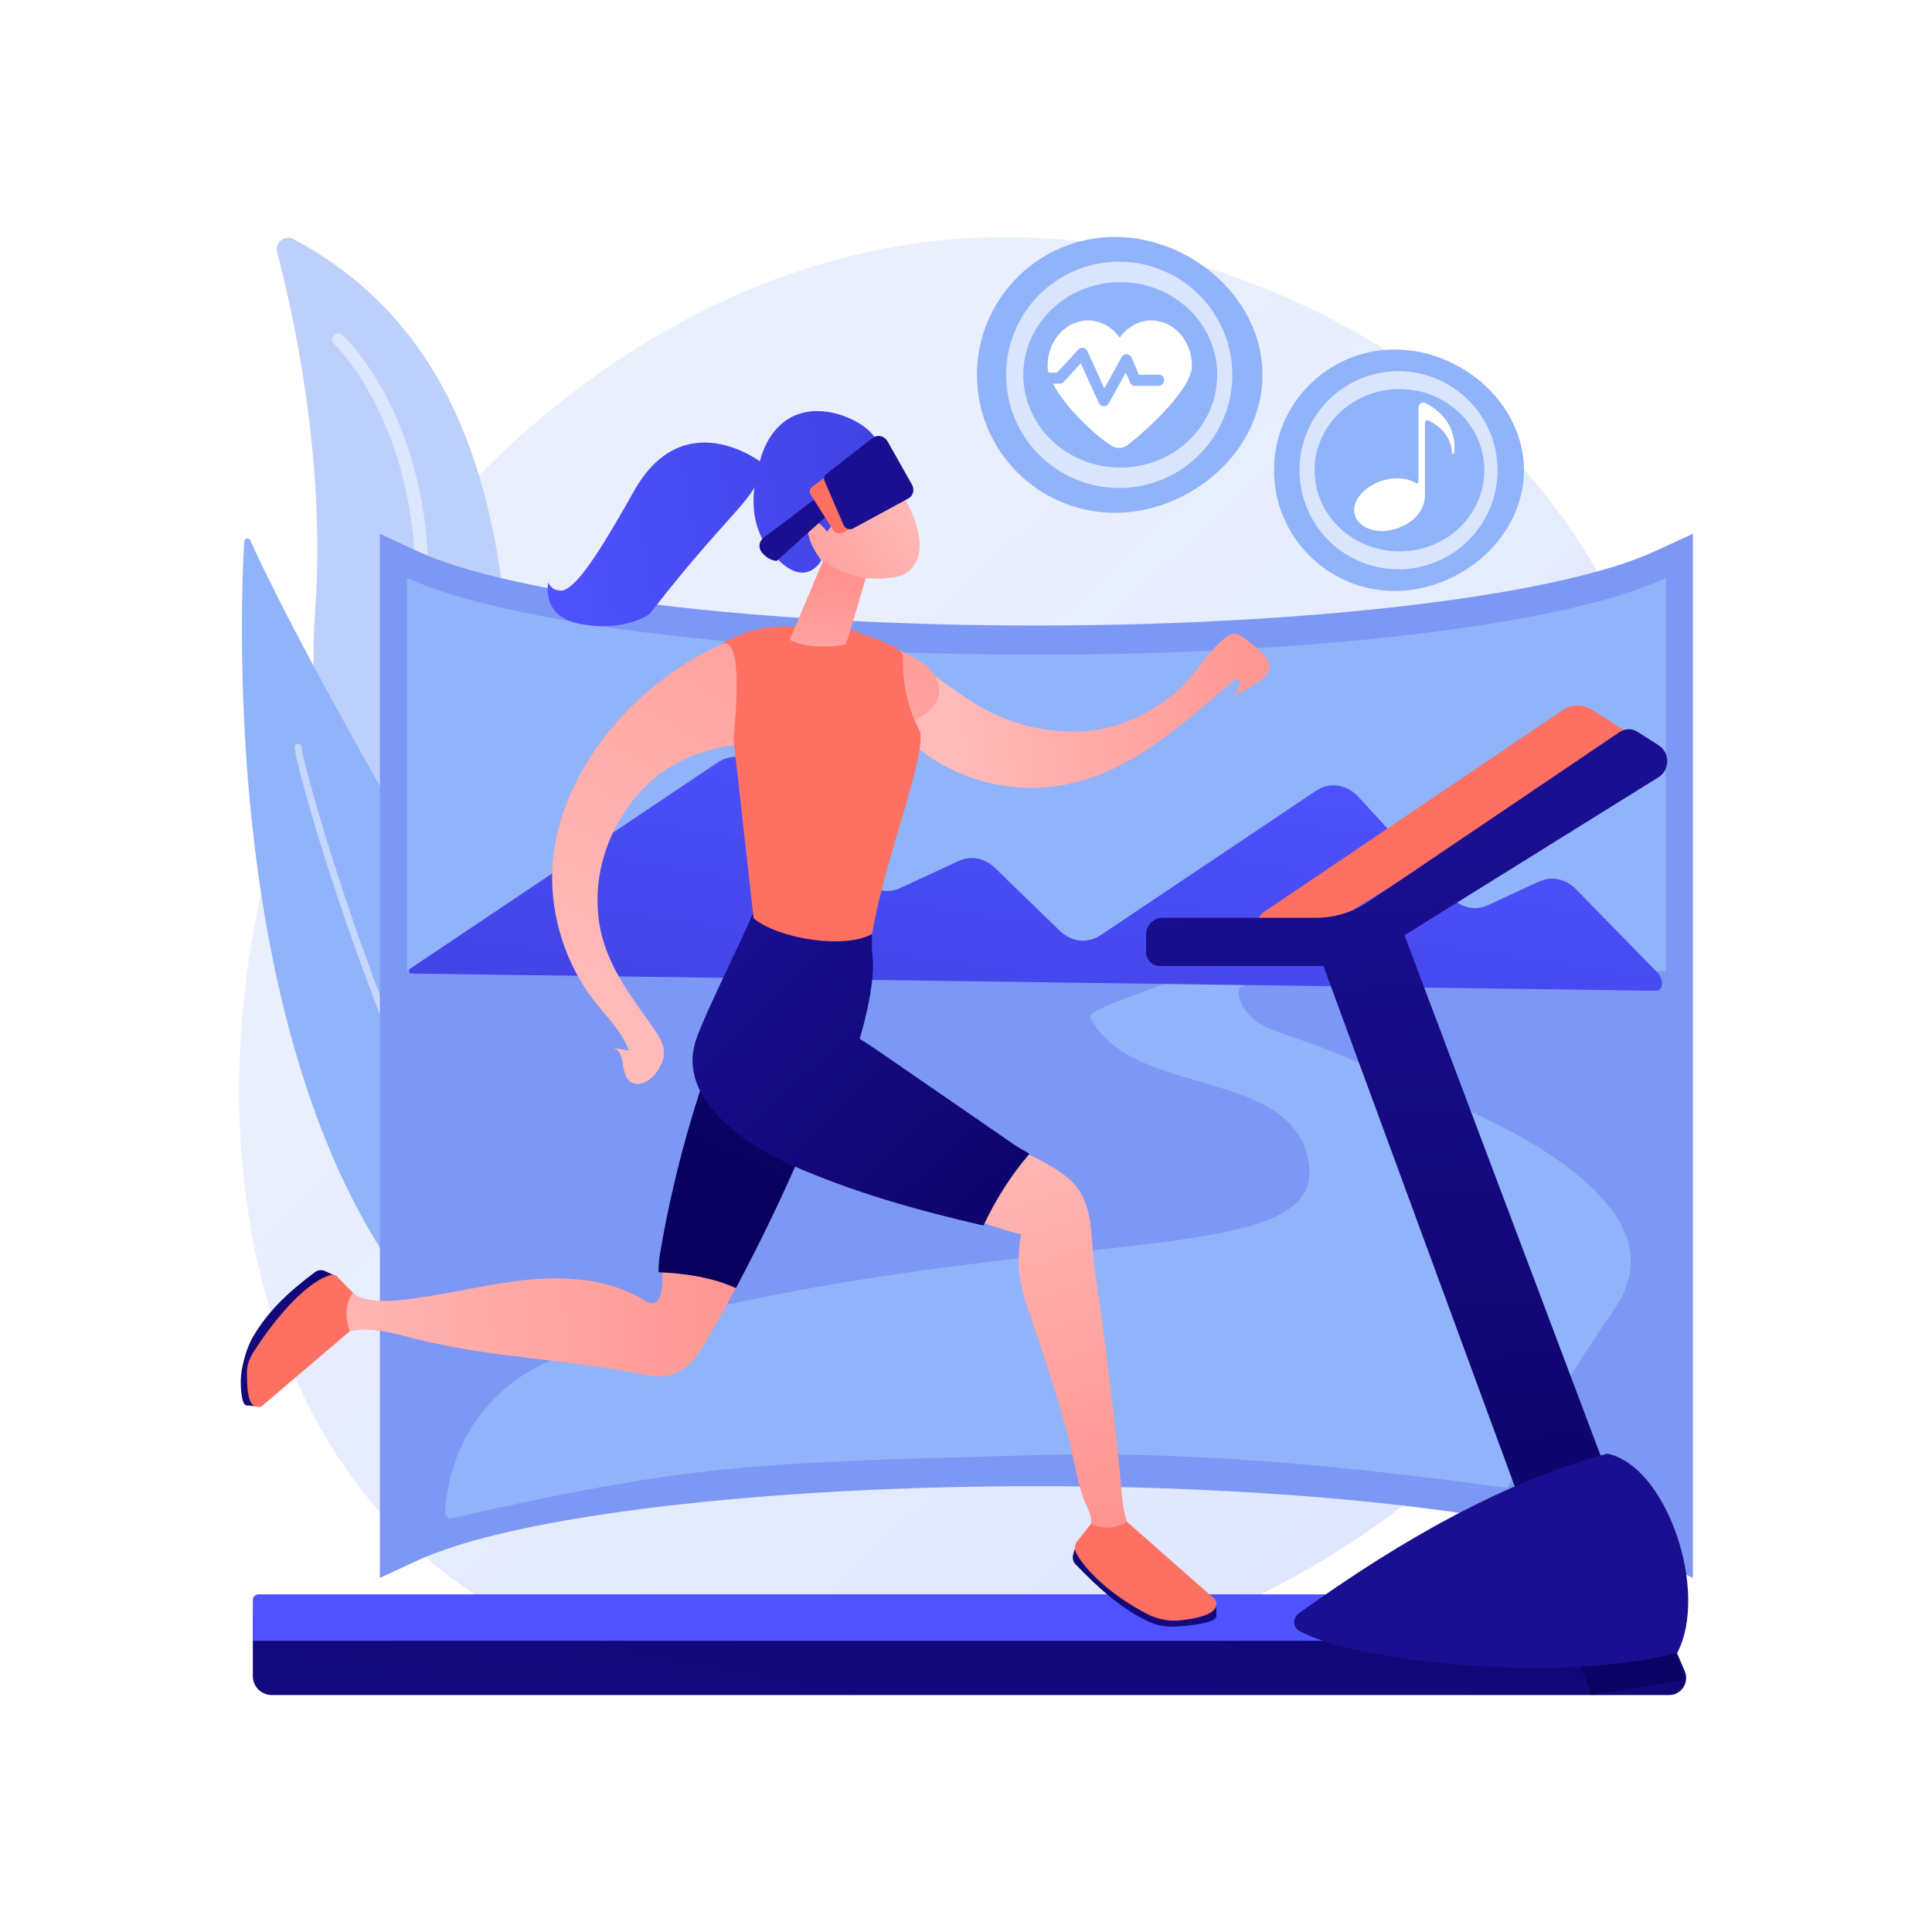<?xml version="1.0" encoding="utf-8"?>
<!-- Generator: Adobe Illustrator 27.5.0, SVG Export Plug-In . SVG Version: 6.00 Build 0)  -->
<svg version="1.1" xmlns="http://www.w3.org/2000/svg" xmlns:xlink="http://www.w3.org/1999/xlink" x="0px" y="0px"
	 viewBox="0 0 3710 3710" style="enable-background:new 0 0 3710 3710;" xml:space="preserve">
<g id="Background">
	<g>
		<g>
			<rect style="fill:#FFFFFF;" width="3710" height="3710"/>
		</g>
	</g>
</g>
<g id="Illustration">
	<g>
		<linearGradient id="SVGID_1_" gradientUnits="userSpaceOnUse" x1="3406.314" y1="3605.451" x2="1357.854" y2="1394.414">
			<stop  offset="0" style="stop-color:#DAE3FE"/>
			<stop  offset="1" style="stop-color:#E9EFFD"/>
		</linearGradient>
		<path style="fill:url(#SVGID_1_);" d="M3120.55,2345.572c-281.406,658.047-1024.227,940.694-1606.238,892.502
			c-158.913-13.158-478.649-39.633-728.302-275.827C306.57,2508.652,380.408,1560.512,839.37,1002.3
			c59.105-71.886,468.22-553.516,1105.749-547.07c466.764,4.72,794.381,268.507,834.219,301.37
			c50.325,41.515,161.321,140.166,261.355,296.671C3275.739,1421.002,3296.4,1934.358,3120.55,2345.572z"/>
		<g>
			<path style="fill:#BDD0FB;" d="M1342.997,2598.615c0,0-346.302-227.781-358.083-725.355
				c-11.451-483.63,81.703-1145.132-421.164-1414.048c-16.937-9.057-36.567,6.467-31.644,25.031
				c29.105,109.761,94.034,394.756,73.2,686.774C578.713,1543.774,701.676,2452.822,1342.997,2598.615z"/>
			<path style="opacity:0.47;fill:#FFFFFF;" d="M656.965,643.157l1.877,1.67l1.491,1.428c0.997,0.945,1.934,1.879,2.829,2.803
				c1.854,1.853,3.603,3.726,5.348,5.601c3.474,3.762,6.85,7.559,10.104,11.438c3.325,3.835,6.423,7.807,9.605,11.735
				c3.023,4.026,6.18,7.97,9.09,12.07c11.871,16.255,22.751,33.151,32.791,50.51c20.133,34.697,36.493,71.439,49.744,109.169
				c13.124,37.786,23.172,76.586,30.2,115.885c7.04,39.307,10.753,79.127,11.952,118.93c1.166,39.815-0.339,79.636-3.973,119.204
				l-3.113,29.634l-4.104,29.496c-1.341,9.922-2.832,19.368-4.242,29.076c-1.464,9.643-2.881,19.292-3.994,28.986
				c-9.974,77.403-14.455,155.574-14.094,233.726l0.315,29.313l0.932,29.303c0.233,9.772,0.787,19.529,1.336,29.288
				c0.597,9.755,0.919,19.53,1.74,29.27c2.618,39.018,6.816,77.912,11.858,116.697c5.201,38.768,11.753,77.348,19.383,115.728
				c7.901,38.322,17.149,76.363,27.661,114.069c10.76,37.633,23.012,74.837,36.715,111.517
				c13.827,36.633,29.395,72.609,46.597,107.808c17.134,35.24,36.5,69.407,57.878,102.281
				c21.372,32.878,44.825,64.459,70.627,94.101c-26.538-28.981-50.829-60.019-73.095-92.453
				c-22.273-32.434-42.59-66.262-60.7-101.243c-18.152-34.949-34.854-70.705-49.401-107.346
				c-14.513-36.646-27.584-73.868-39.164-111.565c-11.331-37.767-21.399-75.917-30.119-114.39
				c-8.434-38.529-15.846-77.297-21.794-116.308c-5.663-39.044-10.476-78.232-13.699-117.575c-0.973-9.822-1.445-19.68-2.192-29.521
				c-0.7-9.844-1.403-19.69-1.785-29.552l-1.377-29.579l-0.755-29.603c-1.527-78.953,1.831-158.074,10.783-236.667
				c0.986-9.84,2.277-19.644,3.616-29.442l3.885-29.288l3.791-28.897l2.813-28.993c3.245-38.686,4.403-77.519,2.966-116.231
				c-2.929-77.378-16.106-154.373-41.354-227.301c-6.464-18.16-13.375-36.177-21.411-53.682c-7.9-17.558-16.387-34.866-25.92-51.569
				c-9.462-16.738-19.723-33.015-30.869-48.597c-5.576-7.785-11.365-15.406-17.392-22.761c-2.993-3.7-6.085-7.296-9.212-10.805
				c-1.57-1.748-3.142-3.492-4.735-5.137c-0.797-0.855-1.586-1.668-2.359-2.424l-1.146-1.142l-0.851-0.804l-0.776-0.733
				c-4.664-4.404-4.875-11.757-0.47-16.422C645.119,639.286,652.291,639.008,656.965,643.157z"/>
		</g>
		<g>
			<path style="fill:#91B3FA;" d="M468.929,1039.672c-10.607,187.296-49.123,1340.408,584.599,1664.938
				c19.186,9.825,42.022-4.084,42.133-25.64c0.709-137.178-22.279-571.404-307.241-1066.557
				c-205.6-357.253-283.054-519.327-307.772-574.891C478.032,1031.641,469.293,1033.245,468.929,1039.672z"/>
			<path style="opacity:0.47;fill:#FFFFFF;" d="M1093.644,2685.384c-1.461-0.459-2.775-1.419-3.661-2.812
				c-182.149-287.145-314.802-606.179-394.009-823.252c-85.095-233.214-132.681-415.154-130.095-425.899
				c0.87-3.608,4.5-5.829,8.111-4.961c3.323,0.823,5.513,4.002,5.099,7.351c0.969,25.652,176.291,694.18,522.25,1239.557
				c1.988,3.135,1.059,7.289-2.076,9.278C1097.521,2685.752,1095.467,2685.956,1093.644,2685.384z M578.956,1436.555
				c-0.002,0.006-0.003,0.009-0.003,0.016C578.953,1436.564,578.955,1436.558,578.956,1436.555z"/>
		</g>
		<g>
			<g>
				<path style="fill:#7D97F4;" d="M3250.821,1025.032V3030.04l-71.76-32.998c-184.659-85.63-662.844-143.169-1189.51-143.169
					c-410.07,0-790.637,34.892-1026.235,90.78c-66.965,15.892-121.804,33.437-162.684,52.39l-71.156,32.998V1025.032l70.858,32.998
					c184.618,85.63,662.374,143.169,1188.996,143.169c281.003,0,548.501-16.376,765.036-44.661
					c189.308-24.736,338.612-58.56,424.728-98.508L3250.821,1025.032z"/>
				<path style="fill:#7D97F4;" d="M781.705,1841.508v1100.397c184.88-86.281,655.845-147.516,1207.414-147.516
					c384.405,0,730.594,29.735,967.477,76.986c103.063,20.536,184.85,44.37,241.995,70.53V1841.508H781.705z"/>
				<path style="fill:#91B3FA;" d="M2382.944,1246.523c-108.721,6.132-222.007,9.755-341.075,10.499
					c-16.126,0.141-33.91,0.186-50.158,0.186c-551.569,0-1021.765-61.19-1210.007-147.516v755.345h2416.886v-755.345
					C3064.133,1174.646,2758.7,1225.382,2382.944,1246.523z"/>
				<path style="fill:#91B3FA;" d="M3124.328,2466.243c-4.972,15.363-12.545,30.525-22.603,45.229
					c-101.489,148.386-169.162,265.949-206.759,345.631c-220.797-29.15-547.162-72.15-905.369-62.714
					c-540.78,14.246-663.049,16.67-1128.116,122.328l-7.144-11.146c7.617-128.266,79.187-229.715,174.359-279.05
					c80.921-41.947,191.11-81.696,340.173-115.049c704.472-157.645,1180.201-80.513,1143.847-281.124
					c-33.039-182.495-336.036-120.409-418.54-274.958c-11.828-22.156,183.282-68.286,193.68-97.408
					c110.982-0.459,70.15,15.379,171.488,11.596c-5.349,7.079-75.933,21.354-78.683,27.831
					c-9.756,23.132,17.797,55.686,39.12,68.297c30.854,18.258,69.581,26.887,104.051,40.272
					c72.595,28.204,144.172,60.649,215.447,90.889c135.243,57.383,297.234,133.768,367.305,243.518
					c7.722,12.124,13.638,24.535,17.743,37.061C3133.973,2406.796,3133.822,2436.921,3124.328,2466.243z"/>
			</g>
			
				<linearGradient id="SVGID_00000162312412982440308320000007138576270595852425_" gradientUnits="userSpaceOnUse" x1="1947.401" y1="2143.945" x2="2068.408" y2="1357.404">
				<stop  offset="0" style="stop-color:#4042E2"/>
				<stop  offset="1" style="stop-color:#4F52FF"/>
			</linearGradient>
			<path style="fill:url(#SVGID_00000162312412982440308320000007138576270595852425_);" d="M3179.732,1902.533
				c16.048,0.148,14.518-23.831,2.196-35.802l-156.385-159.937c-20.229-19.652-46.57-24.848-70.308-13.87l-97.794,45.225
				c-25.128,11.62-53.061,5.08-73.575-17.229l-174.634-189.915c-23.318-25.359-55.9-30.074-82.869-11.992l-412.327,276.453
				c-25.631,17.186-56.468,13.841-79.603-8.633l-123.13-119.615c-20.228-19.651-46.57-24.849-70.307-13.871l-112.091,51.837
				c-25.128,11.62-53.06,5.08-73.574-17.229l-194.598-211.625c-23.318-25.359-55.9-30.073-82.869-11.992l-590.48,395.9
				c-1.522,1.021-2.315,3.272-1.921,5.455c0.394,2.182,1.873,3.728,3.582,3.744L3179.732,1902.533z"/>
		</g>
		<g>
			<path style="fill:#91B3FA;" d="M2424.351,719.84c0,146.267-137.195,264.84-283.462,264.84
				c-146.267,0-264.84-118.573-264.84-264.84S1994.622,455,2140.889,455C2287.157,455,2424.351,573.573,2424.351,719.84z"/>
			<path style="opacity:0.65;fill:#FFFFFF;" d="M2366.417,719.84c0.044,27.728-5.341,55.526-15.786,81.312
				c-10.428,25.801-25.91,49.563-45.328,69.653c-19.425,20.069-42.76,36.559-68.602,47.861
				c-25.779,11.404-53.964,17.736-82.362,18.426c-28.382,0.681-57.163-4.168-83.944-14.613
				c-26.752-10.468-51.557-26.236-72.332-46.363c-20.779-20.11-37.554-44.489-48.897-71.282
				c-5.648-13.399-10.032-27.364-12.894-41.642c-2.864-14.275-4.309-28.826-4.358-43.352c0.049-14.526,1.494-29.077,4.358-43.352
				c2.861-14.278,7.245-28.243,12.894-41.642c11.343-26.793,28.119-51.172,48.897-71.282c20.776-20.127,45.58-35.895,72.332-46.363
				c26.781-10.444,55.562-15.294,83.944-14.613c28.398,0.69,56.583,7.022,82.362,18.426c25.843,11.302,49.178,27.792,68.602,47.861
				c19.419,20.091,34.901,43.852,45.328,69.653C2361.076,664.314,2366.461,692.112,2366.417,719.84z M2337.451,719.84
				c-0.052-12.006-1.308-23.985-3.779-35.724c-2.469-11.74-6.265-23.204-11.138-34.212c-9.794-22.003-24.298-42.045-42.259-58.542
				c-17.961-16.512-39.381-29.364-62.364-37.847c-23.026-8.452-47.664-12.285-72.089-11.614
				c-48.925,1.274-95.93,21.631-128.895,54.773c-16.539,16.478-29.689,35.902-38.525,56.913
				c-8.846,21.008-13.418,43.568-13.383,66.254c-0.035,22.686,4.537,45.246,13.383,66.253c8.836,21.011,21.986,40.436,38.525,56.913
				c32.965,33.141,79.971,53.499,128.895,54.773c24.425,0.671,49.063-3.162,72.089-11.614c22.983-8.483,44.403-21.335,62.364-37.847
				c17.962-16.497,32.466-36.539,42.259-58.542c4.873-11.008,8.668-22.472,11.138-34.212
				C2336.143,743.825,2337.399,731.846,2337.451,719.84z"/>
			<path style="fill:#FFFFFF;" d="M2211.067,615.352c-24.661,0-46.623,12.933-60.866,33.081
				c-14.243-20.148-36.206-33.081-60.866-33.081c-42.937,0-77.745,39.159-77.745,87.464c0,3.907,0.63,8.116,1.779,12.55h16.858
				l40.274-44.109c2.418-2.648,6.001-3.901,9.555-3.348c3.545,0.56,6.572,2.863,8.056,6.132l32.588,71.691l33.174-60.026
				c1.978-3.581,5.825-5.709,9.916-5.499c4.085,0.217,7.688,2.75,9.276,6.521l13.8,32.777h38.104
				c5.899,0,10.681,4.783,10.681,10.681c0,5.899-4.782,10.681-10.681,10.681h-45.197c-4.297,0-8.176-2.576-9.845-6.537
				l-8.007-19.022l-32.803,59.357c-1.885,3.411-5.471,5.514-9.346,5.514c-0.139,0-0.28-0.004-0.419-0.009
				c-4.035-0.158-7.635-2.576-9.306-6.253l-34.684-76.303l-32.536,35.635c-2.024,2.217-4.887,3.479-7.887,3.479h-12.985
				c22.139,42.574,75.137,95.218,112.55,119.223c9.474,6.079,21.742,5.543,30.676-1.304
				c41.636-31.906,123.633-109.322,123.633-151.832C2288.812,654.511,2254.004,615.352,2211.067,615.352z"/>
		</g>
		<g>
			<path style="fill:#91B3FA;" d="M2926.441,902.985c0,128.042-120.1,231.841-248.142,231.841s-231.84-103.799-231.84-231.841
				s103.798-231.84,231.84-231.84S2926.441,774.943,2926.441,902.985z"/>
			<path style="opacity:0.65;fill:#FFFFFF;" d="M2875.726,902.985c0.038,24.273-4.676,48.608-13.819,71.18
				c-9.128,22.586-22.681,43.387-39.68,60.974c-17.004,17.569-37.432,32.004-60.054,41.898c-22.567,9.983-47.24,15.526-72.1,16.13
				c-24.845,0.596-50.041-3.649-73.484-12.792c-23.418-9.163-45.133-22.967-63.319-40.586c-18.189-17.604-32.875-38.946-42.804-62.4
				c-4.945-11.73-8.782-23.954-11.287-36.453c-2.507-12.497-3.772-25.234-3.815-37.95c0.043-12.716,1.308-25.454,3.815-37.951
				c2.505-12.499,6.343-24.723,11.287-36.453c9.93-23.454,24.615-44.796,42.804-62.4c18.187-17.619,39.901-31.423,63.319-40.586
				c23.444-9.143,48.639-13.388,73.484-12.792c24.859,0.604,49.532,6.147,72.1,16.13c22.623,9.894,43.05,24.329,60.054,41.898
				c16.999,17.587,30.552,38.388,39.68,60.974C2871.05,854.378,2875.764,878.712,2875.726,902.985z M2850.368,902.985
				c-0.045-10.51-1.145-20.997-3.308-31.272c-2.162-10.278-5.484-20.313-9.75-29.949c-8.573-19.261-21.27-36.806-36.994-51.247
				c-15.723-14.455-34.474-25.705-54.593-33.131c-20.157-7.399-41.725-10.754-63.107-10.167
				c-42.828,1.115-83.977,18.936-112.834,47.948c-14.478,14.424-25.99,31.429-33.724,49.822
				c-7.744,18.39-11.746,38.139-11.715,57.998c-0.031,19.859,3.971,39.608,11.715,57.998c7.735,18.393,19.247,35.397,33.724,49.822
				c28.858,29.012,70.006,46.833,112.834,47.948c21.382,0.587,42.95-2.768,63.107-10.167c20.12-7.426,38.871-18.677,54.593-33.131
				c15.724-14.441,28.42-31.986,36.994-51.247c4.265-9.636,7.588-19.672,9.75-29.949
				C2849.224,923.982,2850.323,913.496,2850.368,902.985z"/>
			<path style="fill:#FFFFFF;" d="M2723.851,782.705v142.092c0,2.586-2.846,4.258-5.036,2.883
				c-15.841-9.946-40.174-12.306-64.743-4.532c-36.779,11.638-60.116,41.548-52.123,66.806
				c7.992,25.258,44.715,37.576,81.066,24.661c56.419-20.044,53.302-63.679,53.302-63.679v-138.44c0-3.925,4.103-6.508,7.624-4.773
				c13.945,6.874,42.339,25.315,44.511,62.245c0.14,2.376,3.617,2.509,3.897,0.146c3.086-26.046-2.06-67.195-53.976-95.92
				C2731.862,770.591,2723.851,775.262,2723.851,782.705z"/>
		</g>
		<g>
			
				<linearGradient id="SVGID_00000005961050513213259540000007317075752372715702_" gradientUnits="userSpaceOnUse" x1="2346.152" y1="627.854" x2="1523.49" y2="4932.846">
				<stop  offset="0" style="stop-color:#09005D"/>
				<stop  offset="1" style="stop-color:#1A0F91"/>
			</linearGradient>
			<path style="fill:url(#SVGID_00000005961050513213259540000007317075752372715702_);" d="M3205.027,3255H521.936
				c-20.147,0-36.479-16.332-36.479-36.479v-117.669h2703.378l46.404,108.34C3244.528,3230.879,3228.619,3255,3205.027,3255z"/>
			
				<linearGradient id="SVGID_00000163792288446871511050000017960238856829783170_" gradientUnits="userSpaceOnUse" x1="2941.315" y1="3442.052" x2="2820.303" y2="1573.085">
				<stop  offset="0" style="stop-color:#09005D"/>
				<stop  offset="1" style="stop-color:#1A0F91"/>
			</linearGradient>
			<polygon style="fill:url(#SVGID_00000163792288446871511050000017960238856829783170_);" points="3235.794,3225.448 
				2691.058,1780.103 2527.637,1817.68 3056.031,3255 			"/>
			
				<linearGradient id="SVGID_00000156579222210026054030000017025328710011037836_" gradientUnits="userSpaceOnUse" x1="2480.887" y1="-373.806" x2="2531.306" y2="-30.955">
				<stop  offset="0" style="stop-color:#FF928E"/>
				<stop  offset="1" style="stop-color:#FE7062"/>
			</linearGradient>
			<path style="fill:url(#SVGID_00000156579222210026054030000017025328710011037836_);" d="M2503.65,1806.222l613.912-381.891
				c8.355-5.198,8.425-17.335,0.129-22.628l-61.28-39.098c-16.767-10.698-38.284-10.419-54.769,0.709l-575.429,388.446
				c-12.201,8.236-13.553,25.688-2.766,35.705l13.258,12.313C2455.012,1816.778,2482.436,1819.418,2503.65,1806.222z"/>
			
				<linearGradient id="SVGID_00000029755118526017541080000004787195340242691729_" gradientUnits="userSpaceOnUse" x1="2818.067" y1="3450.033" x2="2697.056" y2="1581.061">
				<stop  offset="0" style="stop-color:#09005D"/>
				<stop  offset="1" style="stop-color:#1A0F91"/>
			</linearGradient>
			<path style="fill:url(#SVGID_00000029755118526017541080000004787195340242691729_);" d="M3184.698,1430.921l-40.4-25.774
				c-10.594-6.761-24.191-6.163-34.608,0.87l-481.186,325.214c-30.079,20.329-65.553,31.192-101.857,31.192h-293.649
				c-17.785,0-32.203,14.418-32.203,32.203v34.022c0,14.509,11.871,26.38,26.38,26.38h314.167l138.82-48.585l504.181-313.633
				C3207.196,1478.596,3207.387,1445.396,3184.698,1430.921z"/>
			
				<linearGradient id="SVGID_00000070107724105872724500000001563764133898268292_" gradientUnits="userSpaceOnUse" x1="1771.35" y1="1290.839" x2="1766.308" y2="1936.203">
				<stop  offset="0" style="stop-color:#4042E2"/>
				<stop  offset="1" style="stop-color:#4F52FF"/>
			</linearGradient>
			<path style="fill:url(#SVGID_00000070107724105872724500000001563764133898268292_);" d="M3028.794,3150.756H485.457v-78.191
				c0-6.046,4.901-10.947,10.947-10.947h2532.391V3150.756z"/>
			
				<linearGradient id="SVGID_00000132087222542586527860000000446218255599724418_" gradientUnits="userSpaceOnUse" x1="5123.543" y1="893.407" x2="3832.743" y2="2170.76">
				<stop  offset="0" style="stop-color:#09005D"/>
				<stop  offset="1" style="stop-color:#1A0F91"/>
			</linearGradient>
			<path style="fill:url(#SVGID_00000132087222542586527860000000446218255599724418_);" d="M2495.367,3132.013
				c104.749,58.124,491.394,102,725.193,42.306c61.737-116.878-18.961-358.74-133.98-382.909
				c-193.541,52.142-391.791,162.101-592.895,307.052C2481.938,3106.93,2482.705,3124.987,2495.367,3132.013z"/>
		</g>
		<g>
			
				<linearGradient id="SVGID_00000060736152110936051920000011459565013741004935_" gradientUnits="userSpaceOnUse" x1="2225.225" y1="2793.703" x2="2170.656" y2="3300.995">
				<stop  offset="0" style="stop-color:#09005D"/>
				<stop  offset="1" style="stop-color:#1A0F91"/>
			</linearGradient>
			<path style="fill:url(#SVGID_00000060736152110936051920000011459565013741004935_);" d="M2068.45,2959.998l-7.577,24.826
				c-2.036,6.672-0.347,13.949,4.474,18.991c44.313,46.349,90.454,87.578,142.775,111.136c14.887,6.703,31.26,9.384,47.566,8.576
				c41.481-2.056,83.969-9.338,80.137-22.121l-1.106-28.851L2068.45,2959.998z"/>
			<g>
				
					<linearGradient id="SVGID_00000028290270181234221100000012254166498084527016_" gradientUnits="userSpaceOnUse" x1="1748.161" y1="953.618" x2="1009.878" y2="1062.8">
					<stop  offset="0" style="stop-color:#4042E2"/>
					<stop  offset="1" style="stop-color:#4F52FF"/>
				</linearGradient>
				<path style="fill:url(#SVGID_00000028290270181234221100000012254166498084527016_);" d="M1461.2,887.446
					c0,0-148.216-114.426-243.945,55.858c-95.728,170.284-136.301,221.291-164.625,175.695c-1.454,10.464-2.181,27.607,6.116,43.726
					c15.783,30.664,52.852,35.531,72.292,38.084c56.286,7.39,108.134-11.003,119.535-25.719
					C1414.069,964.063,1460.281,956.726,1461.2,887.446z"/>
				
					<linearGradient id="SVGID_00000092451990986133326860000009980463744373740434_" gradientUnits="userSpaceOnUse" x1="526.382" y1="2547.031" x2="1507.93" y2="2513.416">
					<stop  offset="0" style="stop-color:#FEBBBA"/>
					<stop  offset="1" style="stop-color:#FF928E"/>
				</linearGradient>
				<path style="fill:url(#SVGID_00000092451990986133326860000009980463744373740434_);" d="M1274.671,2395.028
					c-4.882,29.031,0.079,56.677-4.536,85.047c-1.603,9.846-6.475,21.279-16.374,22.497c-6.081,0.748-11.756-2.788-16.981-5.983
					c-67.634-41.365-151.534-46.855-230.353-38.316c-78.804,8.538-155.827,29.838-234.682,37.884
					c-22.862,2.332-47.02,3.621-69.601-1.635c-27.46-6.392-34.042-25.406-53.667-35.55c-20.767-10.733-10.581-18.597-33.422-13.611
					c-11.995,2.619-45.164,26.278-48.005,38.221c-5.22,21.959-4.435,21.184-19.547,42.701
					c-10.624,15.131-31.586,20.203-44.889,32.402c-32.242,29.566-31.225,73.396-25.633,113.71
					c1.278,9.22,10.179,21.341,16.702,14.702c2.456-2.5,2.413-6.429,2.559-9.931c1.519-36.538,37.864-60.284,70.026-77.688
					c39.183-21.2,79.954-42.875,124.413-45.69c37.216-2.356,73.773,8.74,109.931,17.859c144.04,36.312,294.765,38.62,440.513,68.822
					c55.795,11.562,85.873-15.309,113.097-62.019c28.671-49.194,56.131-99.089,82.428-149.586
					c-50.601-24.154-103.902-40.84-159.462-48.258C1276.343,2385.411,1275.48,2390.215,1274.671,2395.028z"/>
				
					<linearGradient id="SVGID_00000000203822597925514780000007437859334304179623_" gradientUnits="userSpaceOnUse" x1="1400.037" y1="2242.019" x2="1642.051" y2="1707.572">
					<stop  offset="0" style="stop-color:#09005D"/>
					<stop  offset="1" style="stop-color:#1A0F91"/>
				</linearGradient>
				<path style="fill:url(#SVGID_00000000203822597925514780000007437859334304179623_);" d="M1529.73,2015.762
					c-38.122-15.113-82.812-22.272-122.484-8.892c-44.18,14.902-54.359,61.102-67.347,101.86
					c-20.913,65.631-38.714,132.253-53.331,199.565c-7.31,33.657-13.818,67.486-19.532,101.45
					c-1.895,11.274-2.3,22.337-2.364,33.317c51.654,2.121,103.84,10.062,148.52,30.528c28.786-54.023,56.236-108.754,82.225-164.176
					c22.929-48.894,44.636-98.328,65.446-148.158C1588.446,2095.241,1615.127,2049.614,1529.73,2015.762z"/>
				
					<linearGradient id="SVGID_00000010270854652563556720000017361212720347712921_" gradientUnits="userSpaceOnUse" x1="1813.939" y1="1394.835" x2="2499.641" y2="1288.955">
					<stop  offset="0" style="stop-color:#FEBBBA"/>
					<stop  offset="1" style="stop-color:#FF928E"/>
				</linearGradient>
				<path style="fill:url(#SVGID_00000010270854652563556720000017361212720347712921_);" d="M2133.102,1395.733
					c51.006-13.253,97.249-41.734,136.566-76.303c20.788-18.278,74.755-105.88,102.641-102.323c6.501,0.829,12.163,4.704,17.434,8.6
					c10.578,7.818,20.748,16.187,30.454,25.063c49.977,45.703-20.863,65.411-52.067,87.33c6.597-4.634,11.037-23.029,13.37-30.294
					c-4.974-4.617-9.554-3.313-14.615,0.981c-71.035,60.281-140.941,123.948-224.447,165.26
					c-117.999,58.376-252.097,51.436-361.184-23.412c-55.119-37.818-66.542-80.397-71.015-145.696
					c-1.688-24.646,6.969-57.763,35.805-39.968c63.357,39.098,117.833,90.618,187.65,116.484
					C1997.459,1405.08,2067.163,1412.865,2133.102,1395.733z"/>
				
					<linearGradient id="SVGID_00000109743358583500800520000016297615172527291583_" gradientUnits="userSpaceOnUse" x1="1154.902" y1="1933.122" x2="1786.789" y2="849.887">
					<stop  offset="0" style="stop-color:#FEBBBA"/>
					<stop  offset="1" style="stop-color:#FF928E"/>
				</linearGradient>
				<path style="fill:url(#SVGID_00000109743358583500800520000016297615172527291583_);" d="M1410.516,1430.314
					c-75.314,11.861-144.641,39.537-199.475,112.335c-46.652,61.936-70.427,139.202-62.042,216.669
					c9.398,86.825,58.54,147.479,106.822,216.464c10.163,14.52,20.078,30.784,19.259,48.497
					c-1.347,28.978-39.504,74.251-67.15,50.875c-15.925-13.466-6.802-58.745-31.8-63.489c10.511,1.995,21.022,3.99,31.534,5.984
					c-12.623-35.952-41.233-63.452-64.793-93.399c-56.048-71.243-85.788-162.72-82.351-253.303
					c7.769-204.741,193.927-402.3,386.565-455.118c82.794-22.701,174.967-16.022,252.778,20.952
					c33.335,15.84,90.847,34.92,101.768,75.214c15.189,56.038-65.175,83.943-106.077,92.709
					C1601.842,1424.789,1501.783,1415.94,1410.516,1430.314z"/>
				
					<linearGradient id="SVGID_00000049919919771062160550000017851547726321813436_" gradientUnits="userSpaceOnUse" x1="2136.501" y1="2604.734" x2="1360.043" y2="1777.855">
					<stop  offset="0" style="stop-color:#09005D"/>
					<stop  offset="1" style="stop-color:#1A0F91"/>
				</linearGradient>
				<path style="fill:url(#SVGID_00000049919919771062160550000017851547726321813436_);" d="M1445.976,1753.712
					c-16.446,41.961-108.277,224.026-112.282,253.997c-4.003,29.971,10.737,73.113,31.55,95.05
					c15.849,16.706,155.461,57.079,210.549,39.221c41.529-13.464,108.517-223.085,99.842-303.919
					c-1.59-14.818-1.793-29.716-1.022-44.579C1594.472,1789.145,1526.718,1770.837,1445.976,1753.712z"/>
				
					<linearGradient id="SVGID_00000048481444336159005200000011714700551484210340_" gradientUnits="userSpaceOnUse" x1="1883.7" y1="2138.246" x2="2166.063" y2="2965.163">
					<stop  offset="0" style="stop-color:#FEBBBA"/>
					<stop  offset="1" style="stop-color:#FF928E"/>
				</linearGradient>
				<path style="fill:url(#SVGID_00000048481444336159005200000011714700551484210340_);" d="M2231.714,3012.375
					c-12.451-13.862-24.898-27.719-37.35-41.581c-39.758-41.014-38.026-84.295-43.257-137.081
					c-5.86-59.107-12.351-118.15-19.471-177.119c-8.793-72.808-18.546-145.499-29.258-218.049c-6.557-44.412-3.099-91.559-20.03-134
					c-29.458-73.841-143.451-87.806-183.996-140.436c-35.176,59.642-59.731,98.092-94.425,156.584
					c51.613,13.283,103.825,37.989,156.818,49.461c-9.523,53.645-4.395,92.603,13.621,144.94
					c27.293,79.294,53.818,158.925,76.014,239.82c10.629,38.747,15.911,80.827,28.891,118.666
					c9.136,26.636,29.455,49.838,3.266,75.868c-6.885,6.843-16.239,12.059-13.141,25.728c0.874,3.856,2.724,7.48,5.286,10.491
					c8.05,9.461,19.934,13.179,30.573,18.785c26.251,13.833,44.403,38.769,64.327,60.759s45.14,42.803,74.808,43.453
					c25.475,0.557,76.094-6.172,81.749-36.122C2284.245,3055.121,2264.449,3051.584,2231.714,3012.375z"/>
				
					<linearGradient id="SVGID_00000082365133883834331940000017007718840902691484_" gradientUnits="userSpaceOnUse" x1="2105.148" y1="2634.175" x2="1328.691" y2="1807.297">
					<stop  offset="0" style="stop-color:#09005D"/>
					<stop  offset="1" style="stop-color:#1A0F91"/>
				</linearGradient>
				<path style="fill:url(#SVGID_00000082365133883834331940000017007718840902691484_);" d="M1945.921,2196.89
					c-80.894-55.745-161.787-111.491-242.681-167.236c-78.153-53.858-160.839-109.038-260.543-99.554
					c-43.094,4.099-87.1,26.626-104.691,66.178c-17.179,38.627-5.491,85.2,18.874,119.747
					c37.638,53.361,102.247,94.427,161.167,120.468c120.819,53.398,243.552,87.668,370.356,116.886
					c23.654-49.724,53.285-96.993,88.583-137.769C1966.014,2209.54,1955.421,2203.437,1945.921,2196.89z"/>
				
					<linearGradient id="SVGID_00000123439285166934226600000002589462662250363533_" gradientUnits="userSpaceOnUse" x1="1343.574" y1="-206.557" x2="1393.993" y2="136.295">
					<stop  offset="0" style="stop-color:#FF928E"/>
					<stop  offset="1" style="stop-color:#FE7062"/>
				</linearGradient>
				<path style="fill:url(#SVGID_00000123439285166934226600000002589462662250363533_);" d="M1380.233,1239.323
					c36.078-22.959,40.406,56.146,28.379,180.011l38.452,344.115c47.487,39.367,175.134,59.792,227.549,30.033
					c24.957-148.743,106.635-345.452,91.428-390.307c-26.141-48.857-33.806-99.339-32.01-146.696
					c-14.266-19.001-58.947-32.432-102.34-47.314l-99.893-6.027C1485.443,1202.52,1442.538,1203.119,1380.233,1239.323z"/>
				<g>
					
						<linearGradient id="SVGID_00000060749684818846830520000012082033628761523597_" gradientUnits="userSpaceOnUse" x1="-1443.254" y1="1463.102" x2="-1487.938" y2="1176.382" gradientTransform="matrix(-0.997 0.074 0.074 0.997 25.473 54.563)">
						<stop  offset="0" style="stop-color:#FEBBBA"/>
						<stop  offset="1" style="stop-color:#FF928E"/>
					</linearGradient>
					<path style="fill:url(#SVGID_00000060749684818846830520000012082033628761523597_);" d="M1669.154,1086.936
						c-1.004,4.52-42.804,147.874-45.237,150.355c-2.433,2.482-72.516,11.469-107.309-8.718l70.272-166.767L1669.154,1086.936z"/>
					
						<linearGradient id="SVGID_00000133503766329040347830000010628013720432289152_" gradientUnits="userSpaceOnUse" x1="-3123.035" y1="272.794" x2="-2821.908" y2="477.333" gradientTransform="matrix(-1 0.017 0.017 1 -1388.154 709.903)">
						<stop  offset="0" style="stop-color:#FEBBBA"/>
						<stop  offset="1" style="stop-color:#FF928E"/>
					</linearGradient>
					<path style="fill:url(#SVGID_00000133503766329040347830000010628013720432289152_);" d="M1638.569,857.215
						c0,0,62.451,25.123,106.14,113.999c43.691,88.876,12.914,130.782-26.536,137.136c-39.449,6.355-98.603,6.5-162.149-50.308
						C1492.481,1001.233,1557.439,827.558,1638.569,857.215z"/>
					
						<linearGradient id="SVGID_00000091007067882677270490000011299068817080023981_" gradientUnits="userSpaceOnUse" x1="1742.64" y1="916.28" x2="1004.357" y2="1025.462">
						<stop  offset="0" style="stop-color:#4042E2"/>
						<stop  offset="1" style="stop-color:#4F52FF"/>
					</linearGradient>
					<path style="fill:url(#SVGID_00000091007067882677270490000011299068817080023981_);" d="M1597.259,1009.491
						c0,0-49.017-130.285,67.173-133.82l27.673,18.645c0,0,15.101-55.032-55.48-88.529
						c-70.582-33.497-148.187-19.196-176.361,75.604c-28.172,94.8-9.7,155.39,40.623,199.656
						c50.321,44.268,76.267-4.757,76.267-4.757s-34.103-44.212-23.505-66.974c10.601-22.763,34.439,11.608,34.439,11.608
						L1597.259,1009.491z"/>
				</g>
			</g>
			
				<linearGradient id="SVGID_00000164514834745307570070000009480563001333463484_" gradientUnits="userSpaceOnUse" x1="2594.793" y1="1788.732" x2="2519.164" y2="2025.702">
				<stop  offset="0" style="stop-color:#FF928E"/>
				<stop  offset="1" style="stop-color:#FE7062"/>
			</linearGradient>
			<path style="fill:url(#SVGID_00000164514834745307570070000009480563001333463484_);" d="M2095.189,2925.939l-26.739,34.059
				c-4.953,6.31-5.753,14.928-1.983,22.008c17.411,32.698,66.723,81.988,138.728,118.338c19.505,9.847,41.597,13.585,63.293,10.998
				c60.093-7.164,71.374-21.398,66.231-38.787l-170.427-150.106C2140.455,2935.408,2117.341,2937.708,2095.189,2925.939z"/>
			
				<linearGradient id="SVGID_00000183955727198205842990000003753584513318220222_" gradientUnits="userSpaceOnUse" x1="3419.921" y1="-1724.461" x2="3367.148" y2="-1233.869" gradientTransform="matrix(-0.127 0.992 -0.976 -0.125 -463.704 -982.061)">
				<stop  offset="0" style="stop-color:#09005D"/>
				<stop  offset="1" style="stop-color:#1A0F91"/>
			</linearGradient>
			<path style="fill:url(#SVGID_00000183955727198205842990000003753584513318220222_);" d="M647.233,2451.433l-23.267-10.627
				c-6.238-2.849-13.57-2.093-19.058,2.02c-51.51,38.606-88.813,73.453-118.657,123.335c-13.276,22.189-24.152,61.665-23.918,87.522
				c0.24,26.431,3.808,46.748,12.816,45.221l13.324,1.186c9.131,0.813,17.903-3.754,22.474-11.701L647.233,2451.433z"/>
			
				<linearGradient id="SVGID_00000021816011228224320210000000749338383202458795_" gradientUnits="userSpaceOnUse" x1="992.29" y1="1277.294" x2="916.662" y2="1514.264">
				<stop  offset="0" style="stop-color:#FF928E"/>
				<stop  offset="1" style="stop-color:#FE7062"/>
			</linearGradient>
			<path style="fill:url(#SVGID_00000021816011228224320210000000749338383202458795_);" d="M677.609,2482.292l-30.376-30.859
				c-5.627-5.717-12.437-3.313-19.94-0.475c-34.65,13.104-84.164,61.728-129.39,128.516c-12.251,18.092-23.407,33.229-23.605,55.078
				c-0.549,60.516,9.475,69.53,27.377,66.643l170.218-145.083C662.077,2530.818,663.114,2502.765,677.609,2482.292z"/>
			<g>
				
					<linearGradient id="SVGID_00000106122687796224248660000013942606426276177046_" gradientUnits="userSpaceOnUse" x1="1090.199" y1="853.183" x2="1072.945" y2="1357.019" gradientTransform="matrix(0.99 -0.143 0.143 0.99 259.471 -226.657)">
					<stop  offset="0" style="stop-color:#09005D"/>
					<stop  offset="1" style="stop-color:#1A0F91"/>
				</linearGradient>
				<path style="fill:url(#SVGID_00000106122687796224248660000013942606426276177046_);" d="M1566.36,957.022l-100.244,75.834
					c-8.649,6.543-10.285,18.969-3.496,27.426c6.636,8.267,15.579,15.433,28.612,16.897l93.957-84.237L1566.36,957.022z"/>
				
					<linearGradient id="SVGID_00000165928751219517060890000003079524004038187166_" gradientUnits="userSpaceOnUse" x1="404.849" y1="-2967.904" x2="455.27" y2="-2625.043" gradientTransform="matrix(0.994 -0.11 0.121 1.092 379.412 -700.887)">
					<stop  offset="0" style="stop-color:#FF928E"/>
					<stop  offset="1" style="stop-color:#FE7062"/>
				</linearGradient>
				<path style="fill:url(#SVGID_00000165928751219517060890000003079524004038187166_);" d="M1556.641,949.708l43.551,68.655
					c3.761,5.929,12.173,7.889,18.763,4.372l112.325-59.954c9.097-4.856,11.629-15.733,5.427-23.312l-55.556-67.885
					c-7.47-9.128-21.933-10.654-31.783-3.353l-89.564,66.385C1554.812,938.316,1553.471,944.711,1556.641,949.708z"/>
				
					<linearGradient id="SVGID_00000154388278482725942440000017095657424610325121_" gradientUnits="userSpaceOnUse" x1="1558.166" y1="865.673" x2="1393.689" y2="1106.063" gradientTransform="matrix(0.99 -0.143 0.143 0.99 259.471 -226.657)">
					<stop  offset="0" style="stop-color:#09005D"/>
					<stop  offset="1" style="stop-color:#1A0F91"/>
				</linearGradient>
				<path style="fill:url(#SVGID_00000154388278482725942440000017095657424610325121_);" d="M1583.537,923.932l35.93,83.419
					c3.388,7.866,11.798,11.19,18.759,7.415l106.53-57.777c8.722-4.73,11.787-16.963,6.569-26.217l-46.739-82.886
					c-6.285-11.145-19.532-14.219-29.113-6.756l-88.785,69.165C1582.794,913.328,1581.459,919.107,1583.537,923.932z"/>
			</g>
		</g>
	</g>
</g>
</svg>
